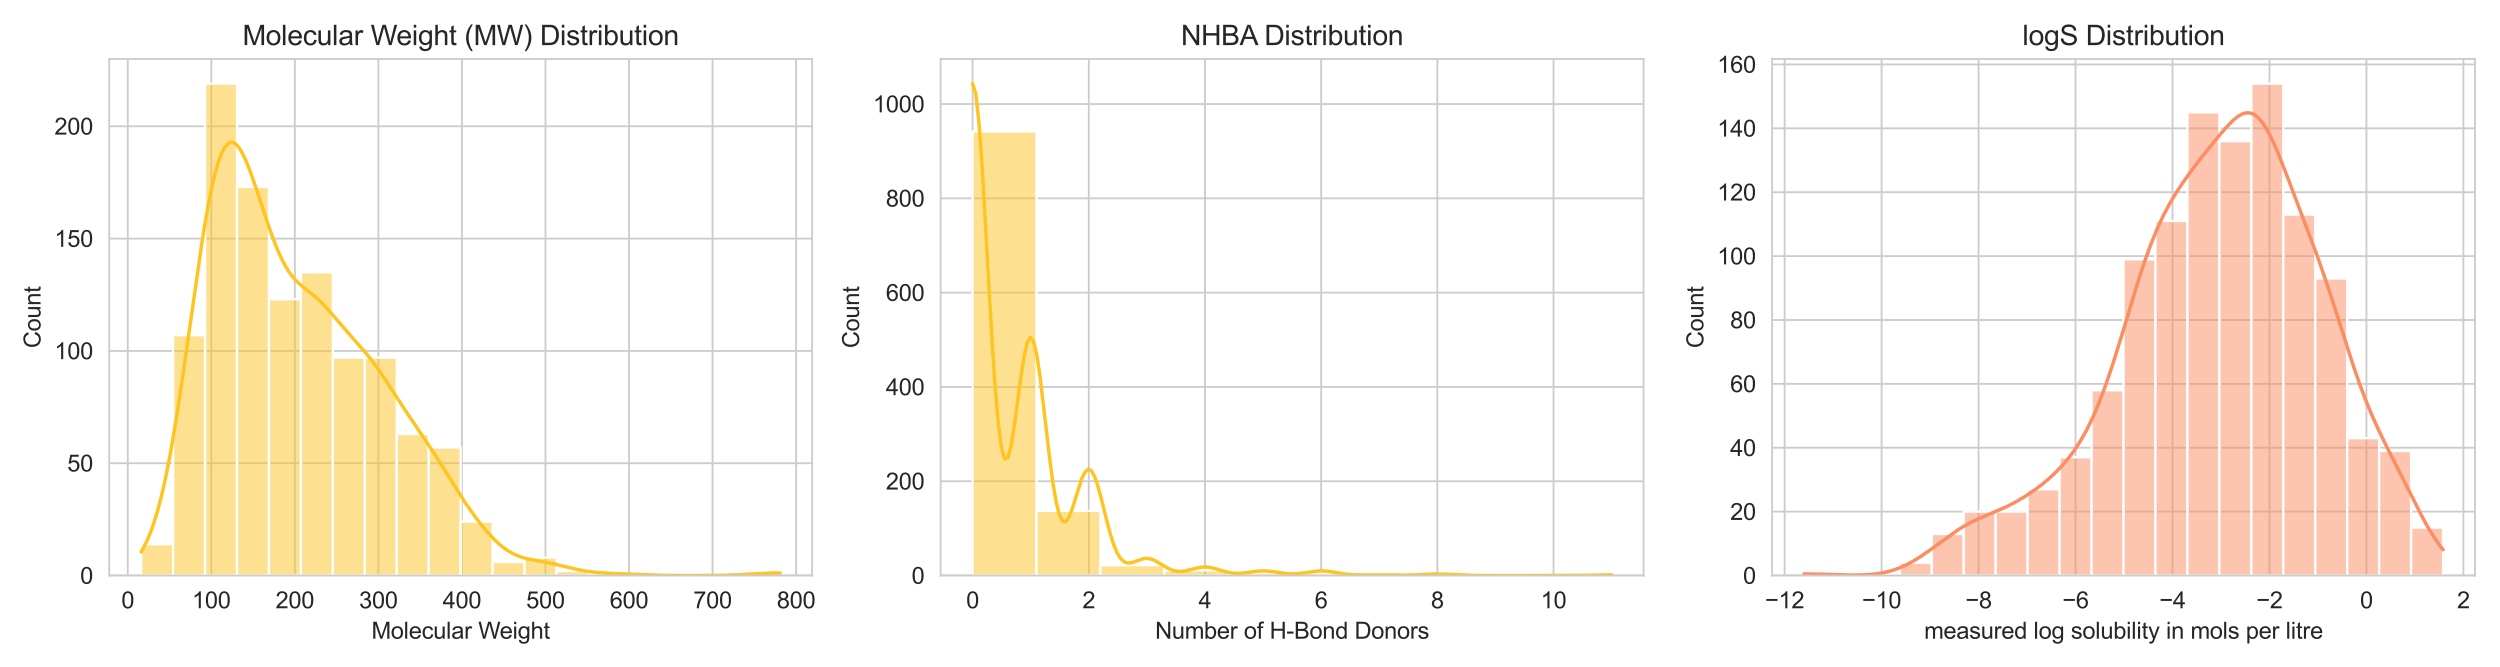 <?xml version="1.0" encoding="utf-8" standalone="no"?>
<!DOCTYPE svg PUBLIC "-//W3C//DTD SVG 1.1//EN"
  "http://www.w3.org/Graphics/SVG/1.1/DTD/svg11.dtd">
<svg xmlns:xlink="http://www.w3.org/1999/xlink" width="1080pt" height="288pt" viewBox="0 0 1080 288" xmlns="http://www.w3.org/2000/svg" version="1.1">
 <defs>
  <style type="text/css">*{stroke-linejoin: round; stroke-linecap: butt}</style>
 </defs>
 <g id="figure_1">
  <g id="patch_1">
   <path d="M 0 288 
L 1080 288 
L 1080 0 
L 0 0 
z
" style="fill: #ffffff"/>
  </g>
  <g id="axes_1">
   <g id="patch_2">
    <path d="M 47.18 248.627 
L 350.844 248.627 
L 350.844 25.496 
L 47.18 25.496 
z
" style="fill: #ffffff"/>
   </g>
   <g id="matplotlib.axis_1">
    <g id="xtick_1">
     <g id="line2d_1">
      <path d="M 55.193 248.627 
L 55.193 25.496 
" clip-path="url(#p316c8cc902)" style="fill: none; stroke: #cccccc; stroke-width: 0.8; stroke-linecap: round"/>
     </g>
     <g id="text_1">
      <!-- 0 -->
      <g style="fill: #262626" transform="translate(52.412 262.785)scale(0.1 -0.1)">
       <defs>
        <path id="ArialMT-30" d="M 266 2259 
Q 266 3072 433 3567 
Q 600 4063 929 4331 
Q 1259 4600 1759 4600 
Q 2128 4600 2406 4451 
Q 2684 4303 2865 4023 
Q 3047 3744 3150 3342 
Q 3253 2941 3253 2259 
Q 3253 1453 3087 958 
Q 2922 463 2592 192 
Q 2263 -78 1759 -78 
Q 1097 -78 719 397 
Q 266 969 266 2259 
z
M 844 2259 
Q 844 1131 1108 757 
Q 1372 384 1759 384 
Q 2147 384 2411 759 
Q 2675 1134 2675 2259 
Q 2675 3391 2411 3762 
Q 2147 4134 1753 4134 
Q 1366 4134 1134 3806 
Q 844 3388 844 2259 
z
" transform="scale(0.016)"/>
       </defs>
       <use xlink:href="#ArialMT-30"/>
      </g>
     </g>
    </g>
    <g id="xtick_2">
     <g id="line2d_2">
      <path d="M 91.283 248.627 
L 91.283 25.496 
" clip-path="url(#p316c8cc902)" style="fill: none; stroke: #cccccc; stroke-width: 0.8; stroke-linecap: round"/>
     </g>
     <g id="text_2">
      <!-- 100 -->
      <g style="fill: #262626" transform="translate(82.942 262.785)scale(0.1 -0.1)">
       <defs>
        <path id="ArialMT-31" d="M 2384 0 
L 1822 0 
L 1822 3584 
Q 1619 3391 1289 3197 
Q 959 3003 697 2906 
L 697 3450 
Q 1169 3672 1522 3987 
Q 1875 4303 2022 4600 
L 2384 4600 
L 2384 0 
z
" transform="scale(0.016)"/>
       </defs>
       <use xlink:href="#ArialMT-31"/>
       <use xlink:href="#ArialMT-30" x="55.615"/>
       <use xlink:href="#ArialMT-30" x="111.23"/>
      </g>
     </g>
    </g>
    <g id="xtick_3">
     <g id="line2d_3">
      <path d="M 127.374 248.627 
L 127.374 25.496 
" clip-path="url(#p316c8cc902)" style="fill: none; stroke: #cccccc; stroke-width: 0.8; stroke-linecap: round"/>
     </g>
     <g id="text_3">
      <!-- 200 -->
      <g style="fill: #262626" transform="translate(119.032 262.785)scale(0.1 -0.1)">
       <defs>
        <path id="ArialMT-32" d="M 3222 541 
L 3222 0 
L 194 0 
Q 188 203 259 391 
Q 375 700 629 1000 
Q 884 1300 1366 1694 
Q 2113 2306 2375 2664 
Q 2638 3022 2638 3341 
Q 2638 3675 2398 3904 
Q 2159 4134 1775 4134 
Q 1369 4134 1125 3890 
Q 881 3647 878 3216 
L 300 3275 
Q 359 3922 746 4261 
Q 1134 4600 1788 4600 
Q 2447 4600 2831 4234 
Q 3216 3869 3216 3328 
Q 3216 3053 3103 2787 
Q 2991 2522 2730 2228 
Q 2469 1934 1863 1422 
Q 1356 997 1212 845 
Q 1069 694 975 541 
L 3222 541 
z
" transform="scale(0.016)"/>
       </defs>
       <use xlink:href="#ArialMT-32"/>
       <use xlink:href="#ArialMT-30" x="55.615"/>
       <use xlink:href="#ArialMT-30" x="111.23"/>
      </g>
     </g>
    </g>
    <g id="xtick_4">
     <g id="line2d_4">
      <path d="M 163.464 248.627 
L 163.464 25.496 
" clip-path="url(#p316c8cc902)" style="fill: none; stroke: #cccccc; stroke-width: 0.8; stroke-linecap: round"/>
     </g>
     <g id="text_4">
      <!-- 300 -->
      <g style="fill: #262626" transform="translate(155.123 262.785)scale(0.1 -0.1)">
       <defs>
        <path id="ArialMT-33" d="M 269 1209 
L 831 1284 
Q 928 806 1161 595 
Q 1394 384 1728 384 
Q 2125 384 2398 659 
Q 2672 934 2672 1341 
Q 2672 1728 2419 1979 
Q 2166 2231 1775 2231 
Q 1616 2231 1378 2169 
L 1441 2663 
Q 1497 2656 1531 2656 
Q 1891 2656 2178 2843 
Q 2466 3031 2466 3422 
Q 2466 3731 2256 3934 
Q 2047 4138 1716 4138 
Q 1388 4138 1169 3931 
Q 950 3725 888 3313 
L 325 3413 
Q 428 3978 793 4289 
Q 1159 4600 1703 4600 
Q 2078 4600 2393 4439 
Q 2709 4278 2876 4000 
Q 3044 3722 3044 3409 
Q 3044 3113 2884 2869 
Q 2725 2625 2413 2481 
Q 2819 2388 3044 2092 
Q 3269 1797 3269 1353 
Q 3269 753 2831 336 
Q 2394 -81 1725 -81 
Q 1122 -81 723 278 
Q 325 638 269 1209 
z
" transform="scale(0.016)"/>
       </defs>
       <use xlink:href="#ArialMT-33"/>
       <use xlink:href="#ArialMT-30" x="55.615"/>
       <use xlink:href="#ArialMT-30" x="111.23"/>
      </g>
     </g>
    </g>
    <g id="xtick_5">
     <g id="line2d_5">
      <path d="M 199.555 248.627 
L 199.555 25.496 
" clip-path="url(#p316c8cc902)" style="fill: none; stroke: #cccccc; stroke-width: 0.8; stroke-linecap: round"/>
     </g>
     <g id="text_5">
      <!-- 400 -->
      <g style="fill: #262626" transform="translate(191.213 262.785)scale(0.1 -0.1)">
       <defs>
        <path id="ArialMT-34" d="M 2069 0 
L 2069 1097 
L 81 1097 
L 81 1613 
L 2172 4581 
L 2631 4581 
L 2631 1613 
L 3250 1613 
L 3250 1097 
L 2631 1097 
L 2631 0 
L 2069 0 
z
M 2069 1613 
L 2069 3678 
L 634 1613 
L 2069 1613 
z
" transform="scale(0.016)"/>
       </defs>
       <use xlink:href="#ArialMT-34"/>
       <use xlink:href="#ArialMT-30" x="55.615"/>
       <use xlink:href="#ArialMT-30" x="111.23"/>
      </g>
     </g>
    </g>
    <g id="xtick_6">
     <g id="line2d_6">
      <path d="M 235.645 248.627 
L 235.645 25.496 
" clip-path="url(#p316c8cc902)" style="fill: none; stroke: #cccccc; stroke-width: 0.8; stroke-linecap: round"/>
     </g>
     <g id="text_6">
      <!-- 500 -->
      <g style="fill: #262626" transform="translate(227.304 262.785)scale(0.1 -0.1)">
       <defs>
        <path id="ArialMT-35" d="M 266 1200 
L 856 1250 
Q 922 819 1161 601 
Q 1400 384 1738 384 
Q 2144 384 2425 690 
Q 2706 997 2706 1503 
Q 2706 1984 2436 2262 
Q 2166 2541 1728 2541 
Q 1456 2541 1237 2417 
Q 1019 2294 894 2097 
L 366 2166 
L 809 4519 
L 3088 4519 
L 3088 3981 
L 1259 3981 
L 1013 2750 
Q 1425 3038 1878 3038 
Q 2478 3038 2890 2622 
Q 3303 2206 3303 1553 
Q 3303 931 2941 478 
Q 2500 -78 1738 -78 
Q 1113 -78 717 272 
Q 322 622 266 1200 
z
" transform="scale(0.016)"/>
       </defs>
       <use xlink:href="#ArialMT-35"/>
       <use xlink:href="#ArialMT-30" x="55.615"/>
       <use xlink:href="#ArialMT-30" x="111.23"/>
      </g>
     </g>
    </g>
    <g id="xtick_7">
     <g id="line2d_7">
      <path d="M 271.736 248.627 
L 271.736 25.496 
" clip-path="url(#p316c8cc902)" style="fill: none; stroke: #cccccc; stroke-width: 0.8; stroke-linecap: round"/>
     </g>
     <g id="text_7">
      <!-- 600 -->
      <g style="fill: #262626" transform="translate(263.394 262.785)scale(0.1 -0.1)">
       <defs>
        <path id="ArialMT-36" d="M 3184 3459 
L 2625 3416 
Q 2550 3747 2413 3897 
Q 2184 4138 1850 4138 
Q 1581 4138 1378 3988 
Q 1113 3794 959 3422 
Q 806 3050 800 2363 
Q 1003 2672 1297 2822 
Q 1591 2972 1913 2972 
Q 2475 2972 2870 2558 
Q 3266 2144 3266 1488 
Q 3266 1056 3080 686 
Q 2894 316 2569 119 
Q 2244 -78 1831 -78 
Q 1128 -78 684 439 
Q 241 956 241 2144 
Q 241 3472 731 4075 
Q 1159 4600 1884 4600 
Q 2425 4600 2770 4297 
Q 3116 3994 3184 3459 
z
M 888 1484 
Q 888 1194 1011 928 
Q 1134 663 1356 523 
Q 1578 384 1822 384 
Q 2178 384 2434 671 
Q 2691 959 2691 1453 
Q 2691 1928 2437 2201 
Q 2184 2475 1800 2475 
Q 1419 2475 1153 2201 
Q 888 1928 888 1484 
z
" transform="scale(0.016)"/>
       </defs>
       <use xlink:href="#ArialMT-36"/>
       <use xlink:href="#ArialMT-30" x="55.615"/>
       <use xlink:href="#ArialMT-30" x="111.23"/>
      </g>
     </g>
    </g>
    <g id="xtick_8">
     <g id="line2d_8">
      <path d="M 307.826 248.627 
L 307.826 25.496 
" clip-path="url(#p316c8cc902)" style="fill: none; stroke: #cccccc; stroke-width: 0.8; stroke-linecap: round"/>
     </g>
     <g id="text_8">
      <!-- 700 -->
      <g style="fill: #262626" transform="translate(299.485 262.785)scale(0.1 -0.1)">
       <defs>
        <path id="ArialMT-37" d="M 303 3981 
L 303 4522 
L 3269 4522 
L 3269 4084 
Q 2831 3619 2401 2847 
Q 1972 2075 1738 1259 
Q 1569 684 1522 0 
L 944 0 
Q 953 541 1156 1306 
Q 1359 2072 1739 2783 
Q 2119 3494 2547 3981 
L 303 3981 
z
" transform="scale(0.016)"/>
       </defs>
       <use xlink:href="#ArialMT-37"/>
       <use xlink:href="#ArialMT-30" x="55.615"/>
       <use xlink:href="#ArialMT-30" x="111.23"/>
      </g>
     </g>
    </g>
    <g id="xtick_9">
     <g id="line2d_9">
      <path d="M 343.917 248.627 
L 343.917 25.496 
" clip-path="url(#p316c8cc902)" style="fill: none; stroke: #cccccc; stroke-width: 0.8; stroke-linecap: round"/>
     </g>
     <g id="text_9">
      <!-- 800 -->
      <g style="fill: #262626" transform="translate(335.575 262.785)scale(0.1 -0.1)">
       <defs>
        <path id="ArialMT-38" d="M 1131 2484 
Q 781 2613 612 2850 
Q 444 3088 444 3419 
Q 444 3919 803 4259 
Q 1163 4600 1759 4600 
Q 2359 4600 2725 4251 
Q 3091 3903 3091 3403 
Q 3091 3084 2923 2848 
Q 2756 2613 2416 2484 
Q 2838 2347 3058 2040 
Q 3278 1734 3278 1309 
Q 3278 722 2862 322 
Q 2447 -78 1769 -78 
Q 1091 -78 675 323 
Q 259 725 259 1325 
Q 259 1772 486 2073 
Q 713 2375 1131 2484 
z
M 1019 3438 
Q 1019 3113 1228 2906 
Q 1438 2700 1772 2700 
Q 2097 2700 2305 2904 
Q 2513 3109 2513 3406 
Q 2513 3716 2298 3927 
Q 2084 4138 1766 4138 
Q 1444 4138 1231 3931 
Q 1019 3725 1019 3438 
z
M 838 1322 
Q 838 1081 952 856 
Q 1066 631 1291 507 
Q 1516 384 1775 384 
Q 2178 384 2440 643 
Q 2703 903 2703 1303 
Q 2703 1709 2433 1975 
Q 2163 2241 1756 2241 
Q 1359 2241 1098 1978 
Q 838 1716 838 1322 
z
" transform="scale(0.016)"/>
       </defs>
       <use xlink:href="#ArialMT-38"/>
       <use xlink:href="#ArialMT-30" x="55.615"/>
       <use xlink:href="#ArialMT-30" x="111.23"/>
      </g>
     </g>
    </g>
    <g id="text_10">
     <!-- Molecular Weight -->
     <g style="fill: #262626" transform="translate(160.476 275.931)scale(0.1 -0.1)">
      <defs>
       <path id="ArialMT-4d" d="M 475 0 
L 475 4581 
L 1388 4581 
L 2472 1338 
Q 2622 884 2691 659 
Q 2769 909 2934 1394 
L 4031 4581 
L 4847 4581 
L 4847 0 
L 4263 0 
L 4263 3834 
L 2931 0 
L 2384 0 
L 1059 3900 
L 1059 0 
L 475 0 
z
" transform="scale(0.016)"/>
       <path id="ArialMT-6f" d="M 213 1659 
Q 213 2581 725 3025 
Q 1153 3394 1769 3394 
Q 2453 3394 2887 2945 
Q 3322 2497 3322 1706 
Q 3322 1066 3130 698 
Q 2938 331 2570 128 
Q 2203 -75 1769 -75 
Q 1072 -75 642 372 
Q 213 819 213 1659 
z
M 791 1659 
Q 791 1022 1069 705 
Q 1347 388 1769 388 
Q 2188 388 2466 706 
Q 2744 1025 2744 1678 
Q 2744 2294 2464 2611 
Q 2184 2928 1769 2928 
Q 1347 2928 1069 2612 
Q 791 2297 791 1659 
z
" transform="scale(0.016)"/>
       <path id="ArialMT-6c" d="M 409 0 
L 409 4581 
L 972 4581 
L 972 0 
L 409 0 
z
" transform="scale(0.016)"/>
       <path id="ArialMT-65" d="M 2694 1069 
L 3275 997 
Q 3138 488 2766 206 
Q 2394 -75 1816 -75 
Q 1088 -75 661 373 
Q 234 822 234 1631 
Q 234 2469 665 2931 
Q 1097 3394 1784 3394 
Q 2450 3394 2872 2941 
Q 3294 2488 3294 1666 
Q 3294 1616 3291 1516 
L 816 1516 
Q 847 969 1125 678 
Q 1403 388 1819 388 
Q 2128 388 2347 550 
Q 2566 713 2694 1069 
z
M 847 1978 
L 2700 1978 
Q 2663 2397 2488 2606 
Q 2219 2931 1791 2931 
Q 1403 2931 1139 2672 
Q 875 2413 847 1978 
z
" transform="scale(0.016)"/>
       <path id="ArialMT-63" d="M 2588 1216 
L 3141 1144 
Q 3050 572 2676 248 
Q 2303 -75 1759 -75 
Q 1078 -75 664 370 
Q 250 816 250 1647 
Q 250 2184 428 2587 
Q 606 2991 970 3192 
Q 1334 3394 1763 3394 
Q 2303 3394 2647 3120 
Q 2991 2847 3088 2344 
L 2541 2259 
Q 2463 2594 2264 2762 
Q 2066 2931 1784 2931 
Q 1359 2931 1093 2626 
Q 828 2322 828 1663 
Q 828 994 1084 691 
Q 1341 388 1753 388 
Q 2084 388 2306 591 
Q 2528 794 2588 1216 
z
" transform="scale(0.016)"/>
       <path id="ArialMT-75" d="M 2597 0 
L 2597 488 
Q 2209 -75 1544 -75 
Q 1250 -75 995 37 
Q 741 150 617 320 
Q 494 491 444 738 
Q 409 903 409 1263 
L 409 3319 
L 972 3319 
L 972 1478 
Q 972 1038 1006 884 
Q 1059 663 1231 536 
Q 1403 409 1656 409 
Q 1909 409 2131 539 
Q 2353 669 2445 892 
Q 2538 1116 2538 1541 
L 2538 3319 
L 3100 3319 
L 3100 0 
L 2597 0 
z
" transform="scale(0.016)"/>
       <path id="ArialMT-61" d="M 2588 409 
Q 2275 144 1986 34 
Q 1697 -75 1366 -75 
Q 819 -75 525 192 
Q 231 459 231 875 
Q 231 1119 342 1320 
Q 453 1522 633 1644 
Q 813 1766 1038 1828 
Q 1203 1872 1538 1913 
Q 2219 1994 2541 2106 
Q 2544 2222 2544 2253 
Q 2544 2597 2384 2738 
Q 2169 2928 1744 2928 
Q 1347 2928 1158 2789 
Q 969 2650 878 2297 
L 328 2372 
Q 403 2725 575 2942 
Q 747 3159 1072 3276 
Q 1397 3394 1825 3394 
Q 2250 3394 2515 3294 
Q 2781 3194 2906 3042 
Q 3031 2891 3081 2659 
Q 3109 2516 3109 2141 
L 3109 1391 
Q 3109 606 3145 398 
Q 3181 191 3288 0 
L 2700 0 
Q 2613 175 2588 409 
z
M 2541 1666 
Q 2234 1541 1622 1453 
Q 1275 1403 1131 1340 
Q 988 1278 909 1158 
Q 831 1038 831 891 
Q 831 666 1001 516 
Q 1172 366 1500 366 
Q 1825 366 2078 508 
Q 2331 650 2450 897 
Q 2541 1088 2541 1459 
L 2541 1666 
z
" transform="scale(0.016)"/>
       <path id="ArialMT-72" d="M 416 0 
L 416 3319 
L 922 3319 
L 922 2816 
Q 1116 3169 1280 3281 
Q 1444 3394 1641 3394 
Q 1925 3394 2219 3213 
L 2025 2691 
Q 1819 2813 1613 2813 
Q 1428 2813 1281 2702 
Q 1134 2591 1072 2394 
Q 978 2094 978 1738 
L 978 0 
L 416 0 
z
" transform="scale(0.016)"/>
       <path id="ArialMT-20" transform="scale(0.016)"/>
       <path id="ArialMT-57" d="M 1294 0 
L 78 4581 
L 700 4581 
L 1397 1578 
Q 1509 1106 1591 641 
Q 1766 1375 1797 1488 
L 2669 4581 
L 3400 4581 
L 4056 2263 
Q 4303 1400 4413 641 
Q 4500 1075 4641 1638 
L 5359 4581 
L 5969 4581 
L 4713 0 
L 4128 0 
L 3163 3491 
Q 3041 3928 3019 4028 
Q 2947 3713 2884 3491 
L 1913 0 
L 1294 0 
z
" transform="scale(0.016)"/>
       <path id="ArialMT-69" d="M 425 3934 
L 425 4581 
L 988 4581 
L 988 3934 
L 425 3934 
z
M 425 0 
L 425 3319 
L 988 3319 
L 988 0 
L 425 0 
z
" transform="scale(0.016)"/>
       <path id="ArialMT-67" d="M 319 -275 
L 866 -356 
Q 900 -609 1056 -725 
Q 1266 -881 1628 -881 
Q 2019 -881 2231 -725 
Q 2444 -569 2519 -288 
Q 2563 -116 2559 434 
Q 2191 0 1641 0 
Q 956 0 581 494 
Q 206 988 206 1678 
Q 206 2153 378 2554 
Q 550 2956 876 3175 
Q 1203 3394 1644 3394 
Q 2231 3394 2613 2919 
L 2613 3319 
L 3131 3319 
L 3131 450 
Q 3131 -325 2973 -648 
Q 2816 -972 2473 -1159 
Q 2131 -1347 1631 -1347 
Q 1038 -1347 672 -1080 
Q 306 -813 319 -275 
z
M 784 1719 
Q 784 1066 1043 766 
Q 1303 466 1694 466 
Q 2081 466 2343 764 
Q 2606 1063 2606 1700 
Q 2606 2309 2336 2618 
Q 2066 2928 1684 2928 
Q 1309 2928 1046 2623 
Q 784 2319 784 1719 
z
" transform="scale(0.016)"/>
       <path id="ArialMT-68" d="M 422 0 
L 422 4581 
L 984 4581 
L 984 2938 
Q 1378 3394 1978 3394 
Q 2347 3394 2619 3248 
Q 2891 3103 3008 2847 
Q 3125 2591 3125 2103 
L 3125 0 
L 2563 0 
L 2563 2103 
Q 2563 2525 2380 2717 
Q 2197 2909 1863 2909 
Q 1613 2909 1392 2779 
Q 1172 2650 1078 2428 
Q 984 2206 984 1816 
L 984 0 
L 422 0 
z
" transform="scale(0.016)"/>
       <path id="ArialMT-74" d="M 1650 503 
L 1731 6 
Q 1494 -44 1306 -44 
Q 1000 -44 831 53 
Q 663 150 594 308 
Q 525 466 525 972 
L 525 2881 
L 113 2881 
L 113 3319 
L 525 3319 
L 525 4141 
L 1084 4478 
L 1084 3319 
L 1650 3319 
L 1650 2881 
L 1084 2881 
L 1084 941 
Q 1084 700 1114 631 
Q 1144 563 1211 522 
Q 1278 481 1403 481 
Q 1497 481 1650 503 
z
" transform="scale(0.016)"/>
      </defs>
      <use xlink:href="#ArialMT-4d"/>
      <use xlink:href="#ArialMT-6f" x="83.301"/>
      <use xlink:href="#ArialMT-6c" x="138.916"/>
      <use xlink:href="#ArialMT-65" x="161.133"/>
      <use xlink:href="#ArialMT-63" x="216.748"/>
      <use xlink:href="#ArialMT-75" x="266.748"/>
      <use xlink:href="#ArialMT-6c" x="322.363"/>
      <use xlink:href="#ArialMT-61" x="344.58"/>
      <use xlink:href="#ArialMT-72" x="400.195"/>
      <use xlink:href="#ArialMT-20" x="433.496"/>
      <use xlink:href="#ArialMT-57" x="461.279"/>
      <use xlink:href="#ArialMT-65" x="553.914"/>
      <use xlink:href="#ArialMT-69" x="609.529"/>
      <use xlink:href="#ArialMT-67" x="631.746"/>
      <use xlink:href="#ArialMT-68" x="687.361"/>
      <use xlink:href="#ArialMT-74" x="742.977"/>
     </g>
    </g>
   </g>
   <g id="matplotlib.axis_2">
    <g id="ytick_1">
     <g id="line2d_10">
      <path d="M 47.18 248.627 
L 350.844 248.627 
" clip-path="url(#p316c8cc902)" style="fill: none; stroke: #cccccc; stroke-width: 0.8; stroke-linecap: round"/>
     </g>
     <g id="text_11">
      <!-- 0 -->
      <g style="fill: #262626" transform="translate(34.619 252.206)scale(0.1 -0.1)">
       <use xlink:href="#ArialMT-30"/>
      </g>
     </g>
    </g>
    <g id="ytick_2">
     <g id="line2d_11">
      <path d="M 47.18 200.11 
L 350.844 200.11 
" clip-path="url(#p316c8cc902)" style="fill: none; stroke: #cccccc; stroke-width: 0.8; stroke-linecap: round"/>
     </g>
     <g id="text_12">
      <!-- 50 -->
      <g style="fill: #262626" transform="translate(29.058 203.689)scale(0.1 -0.1)">
       <use xlink:href="#ArialMT-35"/>
       <use xlink:href="#ArialMT-30" x="55.615"/>
      </g>
     </g>
    </g>
    <g id="ytick_3">
     <g id="line2d_12">
      <path d="M 47.18 151.593 
L 350.844 151.593 
" clip-path="url(#p316c8cc902)" style="fill: none; stroke: #cccccc; stroke-width: 0.8; stroke-linecap: round"/>
     </g>
     <g id="text_13">
      <!-- 100 -->
      <g style="fill: #262626" transform="translate(23.497 155.172)scale(0.1 -0.1)">
       <use xlink:href="#ArialMT-31"/>
       <use xlink:href="#ArialMT-30" x="55.615"/>
       <use xlink:href="#ArialMT-30" x="111.23"/>
      </g>
     </g>
    </g>
    <g id="ytick_4">
     <g id="line2d_13">
      <path d="M 47.18 103.075 
L 350.844 103.075 
" clip-path="url(#p316c8cc902)" style="fill: none; stroke: #cccccc; stroke-width: 0.8; stroke-linecap: round"/>
     </g>
     <g id="text_14">
      <!-- 150 -->
      <g style="fill: #262626" transform="translate(23.497 106.654)scale(0.1 -0.1)">
       <use xlink:href="#ArialMT-31"/>
       <use xlink:href="#ArialMT-35" x="55.615"/>
       <use xlink:href="#ArialMT-30" x="111.23"/>
      </g>
     </g>
    </g>
    <g id="ytick_5">
     <g id="line2d_14">
      <path d="M 47.18 54.558 
L 350.844 54.558 
" clip-path="url(#p316c8cc902)" style="fill: none; stroke: #cccccc; stroke-width: 0.8; stroke-linecap: round"/>
     </g>
     <g id="text_15">
      <!-- 200 -->
      <g style="fill: #262626" transform="translate(23.497 58.137)scale(0.1 -0.1)">
       <use xlink:href="#ArialMT-32"/>
       <use xlink:href="#ArialMT-30" x="55.615"/>
       <use xlink:href="#ArialMT-30" x="111.23"/>
      </g>
     </g>
    </g>
    <g id="text_16">
     <!-- Count -->
     <g style="fill: #262626" transform="translate(17.51 150.403)rotate(-90)scale(0.1 -0.1)">
      <defs>
       <path id="ArialMT-43" d="M 3763 1606 
L 4369 1453 
Q 4178 706 3683 314 
Q 3188 -78 2472 -78 
Q 1731 -78 1267 223 
Q 803 525 561 1097 
Q 319 1669 319 2325 
Q 319 3041 592 3573 
Q 866 4106 1370 4382 
Q 1875 4659 2481 4659 
Q 3169 4659 3637 4309 
Q 4106 3959 4291 3325 
L 3694 3184 
Q 3534 3684 3231 3912 
Q 2928 4141 2469 4141 
Q 1941 4141 1586 3887 
Q 1231 3634 1087 3207 
Q 944 2781 944 2328 
Q 944 1744 1114 1308 
Q 1284 872 1643 656 
Q 2003 441 2422 441 
Q 2931 441 3284 734 
Q 3638 1028 3763 1606 
z
" transform="scale(0.016)"/>
       <path id="ArialMT-6e" d="M 422 0 
L 422 3319 
L 928 3319 
L 928 2847 
Q 1294 3394 1984 3394 
Q 2284 3394 2536 3286 
Q 2788 3178 2913 3003 
Q 3038 2828 3088 2588 
Q 3119 2431 3119 2041 
L 3119 0 
L 2556 0 
L 2556 2019 
Q 2556 2363 2490 2533 
Q 2425 2703 2258 2804 
Q 2091 2906 1866 2906 
Q 1506 2906 1245 2678 
Q 984 2450 984 1813 
L 984 0 
L 422 0 
z
" transform="scale(0.016)"/>
      </defs>
      <use xlink:href="#ArialMT-43"/>
      <use xlink:href="#ArialMT-6f" x="72.217"/>
      <use xlink:href="#ArialMT-75" x="127.832"/>
      <use xlink:href="#ArialMT-6e" x="183.447"/>
      <use xlink:href="#ArialMT-74" x="239.062"/>
     </g>
    </g>
   </g>
   <g id="patch_3">
    <path d="M 60.983 248.627 
L 74.786 248.627 
L 74.786 235.043 
L 60.983 235.043 
z
" clip-path="url(#p316c8cc902)" style="fill: #fdc422; fill-opacity: 0.5; stroke: #ffffff; stroke-linejoin: miter"/>
   </g>
   <g id="patch_4">
    <path d="M 74.786 248.627 
L 88.589 248.627 
L 88.589 144.8 
L 74.786 144.8 
z
" clip-path="url(#p316c8cc902)" style="fill: #fdc422; fill-opacity: 0.5; stroke: #ffffff; stroke-linejoin: miter"/>
   </g>
   <g id="patch_5">
    <path d="M 88.589 248.627 
L 102.392 248.627 
L 102.392 36.122 
L 88.589 36.122 
z
" clip-path="url(#p316c8cc902)" style="fill: #fdc422; fill-opacity: 0.5; stroke: #ffffff; stroke-linejoin: miter"/>
   </g>
   <g id="patch_6">
    <path d="M 102.392 248.627 
L 116.195 248.627 
L 116.195 80.758 
L 102.392 80.758 
z
" clip-path="url(#p316c8cc902)" style="fill: #fdc422; fill-opacity: 0.5; stroke: #ffffff; stroke-linejoin: miter"/>
   </g>
   <g id="patch_7">
    <path d="M 116.195 248.627 
L 129.997 248.627 
L 129.997 129.275 
L 116.195 129.275 
z
" clip-path="url(#p316c8cc902)" style="fill: #fdc422; fill-opacity: 0.5; stroke: #ffffff; stroke-linejoin: miter"/>
   </g>
   <g id="patch_8">
    <path d="M 129.997 248.627 
L 143.8 248.627 
L 143.8 117.631 
L 129.997 117.631 
z
" clip-path="url(#p316c8cc902)" style="fill: #fdc422; fill-opacity: 0.5; stroke: #ffffff; stroke-linejoin: miter"/>
   </g>
   <g id="patch_9">
    <path d="M 143.8 248.627 
L 157.603 248.627 
L 157.603 154.504 
L 143.8 154.504 
z
" clip-path="url(#p316c8cc902)" style="fill: #fdc422; fill-opacity: 0.5; stroke: #ffffff; stroke-linejoin: miter"/>
   </g>
   <g id="patch_10">
    <path d="M 157.603 248.627 
L 171.406 248.627 
L 171.406 154.504 
L 157.603 154.504 
z
" clip-path="url(#p316c8cc902)" style="fill: #fdc422; fill-opacity: 0.5; stroke: #ffffff; stroke-linejoin: miter"/>
   </g>
   <g id="patch_11">
    <path d="M 171.406 248.627 
L 185.209 248.627 
L 185.209 187.496 
L 171.406 187.496 
z
" clip-path="url(#p316c8cc902)" style="fill: #fdc422; fill-opacity: 0.5; stroke: #ffffff; stroke-linejoin: miter"/>
   </g>
   <g id="patch_12">
    <path d="M 185.209 248.627 
L 199.012 248.627 
L 199.012 193.318 
L 185.209 193.318 
z
" clip-path="url(#p316c8cc902)" style="fill: #fdc422; fill-opacity: 0.5; stroke: #ffffff; stroke-linejoin: miter"/>
   </g>
   <g id="patch_13">
    <path d="M 199.012 248.627 
L 212.815 248.627 
L 212.815 225.339 
L 199.012 225.339 
z
" clip-path="url(#p316c8cc902)" style="fill: #fdc422; fill-opacity: 0.5; stroke: #ffffff; stroke-linejoin: miter"/>
   </g>
   <g id="patch_14">
    <path d="M 212.815 248.627 
L 226.618 248.627 
L 226.618 242.805 
L 212.815 242.805 
z
" clip-path="url(#p316c8cc902)" style="fill: #fdc422; fill-opacity: 0.5; stroke: #ffffff; stroke-linejoin: miter"/>
   </g>
   <g id="patch_15">
    <path d="M 226.618 248.627 
L 240.421 248.627 
L 240.421 240.865 
L 226.618 240.865 
z
" clip-path="url(#p316c8cc902)" style="fill: #fdc422; fill-opacity: 0.5; stroke: #ffffff; stroke-linejoin: miter"/>
   </g>
   <g id="patch_16">
    <path d="M 240.421 248.627 
L 254.224 248.627 
L 254.224 246.687 
L 240.421 246.687 
z
" clip-path="url(#p316c8cc902)" style="fill: #fdc422; fill-opacity: 0.5; stroke: #ffffff; stroke-linejoin: miter"/>
   </g>
   <g id="patch_17">
    <path d="M 254.224 248.627 
L 268.026 248.627 
L 268.026 247.657 
L 254.224 247.657 
z
" clip-path="url(#p316c8cc902)" style="fill: #fdc422; fill-opacity: 0.5; stroke: #ffffff; stroke-linejoin: miter"/>
   </g>
   <g id="patch_18">
    <path d="M 268.026 248.627 
L 281.829 248.627 
L 281.829 248.627 
L 268.026 248.627 
z
" clip-path="url(#p316c8cc902)" style="fill: #fdc422; fill-opacity: 0.5; stroke: #ffffff; stroke-linejoin: miter"/>
   </g>
   <g id="patch_19">
    <path d="M 281.829 248.627 
L 295.632 248.627 
L 295.632 248.627 
L 281.829 248.627 
z
" clip-path="url(#p316c8cc902)" style="fill: #fdc422; fill-opacity: 0.5; stroke: #ffffff; stroke-linejoin: miter"/>
   </g>
   <g id="patch_20">
    <path d="M 295.632 248.627 
L 309.435 248.627 
L 309.435 248.627 
L 295.632 248.627 
z
" clip-path="url(#p316c8cc902)" style="fill: #fdc422; fill-opacity: 0.5; stroke: #ffffff; stroke-linejoin: miter"/>
   </g>
   <g id="patch_21">
    <path d="M 309.435 248.627 
L 323.238 248.627 
L 323.238 248.627 
L 309.435 248.627 
z
" clip-path="url(#p316c8cc902)" style="fill: #fdc422; fill-opacity: 0.5; stroke: #ffffff; stroke-linejoin: miter"/>
   </g>
   <g id="patch_22">
    <path d="M 323.238 248.627 
L 337.041 248.627 
L 337.041 246.687 
L 323.238 246.687 
z
" clip-path="url(#p316c8cc902)" style="fill: #fdc422; fill-opacity: 0.5; stroke: #ffffff; stroke-linejoin: miter"/>
   </g>
   <g id="line2d_15">
    <path d="M 60.983 238.39 
L 62.37 235.962 
L 63.757 233.086 
L 65.145 229.709 
L 66.532 225.782 
L 67.919 221.258 
L 69.306 216.1 
L 70.693 210.28 
L 72.081 203.786 
L 73.468 196.622 
L 76.242 180.404 
L 79.017 162.088 
L 87.34 104.073 
L 88.727 95.576 
L 90.115 87.827 
L 91.502 80.948 
L 92.889 75.041 
L 94.276 70.174 
L 95.664 66.386 
L 97.051 63.686 
L 98.438 62.052 
L 99.825 61.436 
L 101.212 61.767 
L 102.6 62.957 
L 103.987 64.906 
L 105.374 67.506 
L 106.761 70.646 
L 108.149 74.215 
L 110.923 82.211 
L 116.472 98.927 
L 119.246 106.35 
L 120.634 109.619 
L 122.021 112.55 
L 123.408 115.129 
L 124.795 117.362 
L 126.183 119.272 
L 127.57 120.899 
L 128.957 122.295 
L 131.731 124.638 
L 135.893 127.934 
L 138.668 130.474 
L 141.442 133.398 
L 145.604 138.231 
L 151.153 144.658 
L 158.089 152.534 
L 160.863 156.031 
L 163.638 159.862 
L 167.799 166.11 
L 174.735 176.734 
L 187.221 195.351 
L 201.093 217.339 
L 205.254 223.222 
L 208.029 226.832 
L 210.803 230.147 
L 213.578 233.107 
L 216.352 235.652 
L 219.127 237.733 
L 221.901 239.338 
L 224.676 240.508 
L 227.45 241.327 
L 231.612 242.164 
L 238.548 243.44 
L 244.097 244.758 
L 249.646 246.071 
L 253.807 246.83 
L 257.969 247.333 
L 263.518 247.694 
L 285.714 248.546 
L 296.811 248.624 
L 312.071 248.551 
L 319.007 248.309 
L 334.267 247.51 
L 337.041 247.559 
L 337.041 247.559 
" clip-path="url(#p316c8cc902)" style="fill: none; stroke: #fdc422; stroke-width: 1.5; stroke-linecap: round"/>
   </g>
   <g id="patch_23">
    <path d="M 47.18 248.627 
L 47.18 25.496 
" style="fill: none; stroke: #cccccc; stroke-width: 0.8; stroke-linejoin: miter; stroke-linecap: square"/>
   </g>
   <g id="patch_24">
    <path d="M 350.844 248.627 
L 350.844 25.496 
" style="fill: none; stroke: #cccccc; stroke-width: 0.8; stroke-linejoin: miter; stroke-linecap: square"/>
   </g>
   <g id="patch_25">
    <path d="M 47.18 248.627 
L 350.844 248.627 
" style="fill: none; stroke: #cccccc; stroke-width: 0.8; stroke-linejoin: miter; stroke-linecap: square"/>
   </g>
   <g id="patch_26">
    <path d="M 47.18 25.496 
L 350.844 25.496 
" style="fill: none; stroke: #cccccc; stroke-width: 0.8; stroke-linejoin: miter; stroke-linecap: square"/>
   </g>
   <g id="text_17">
    <!-- Molecular Weight (MW) Distribution -->
    <g style="fill: #262626" transform="translate(104.768 19.496)scale(0.12 -0.12)">
     <defs>
      <path id="ArialMT-28" d="M 1497 -1347 
Q 1031 -759 709 28 
Q 388 816 388 1659 
Q 388 2403 628 3084 
Q 909 3875 1497 4659 
L 1900 4659 
Q 1522 4009 1400 3731 
Q 1209 3300 1100 2831 
Q 966 2247 966 1656 
Q 966 153 1900 -1347 
L 1497 -1347 
z
" transform="scale(0.016)"/>
      <path id="ArialMT-29" d="M 791 -1347 
L 388 -1347 
Q 1322 153 1322 1656 
Q 1322 2244 1188 2822 
Q 1081 3291 891 3722 
Q 769 4003 388 4659 
L 791 4659 
Q 1378 3875 1659 3084 
Q 1900 2403 1900 1659 
Q 1900 816 1576 28 
Q 1253 -759 791 -1347 
z
" transform="scale(0.016)"/>
      <path id="ArialMT-44" d="M 494 0 
L 494 4581 
L 2072 4581 
Q 2606 4581 2888 4516 
Q 3281 4425 3559 4188 
Q 3922 3881 4101 3404 
Q 4281 2928 4281 2316 
Q 4281 1794 4159 1391 
Q 4038 988 3847 723 
Q 3656 459 3429 307 
Q 3203 156 2883 78 
Q 2563 0 2147 0 
L 494 0 
z
M 1100 541 
L 2078 541 
Q 2531 541 2789 625 
Q 3047 709 3200 863 
Q 3416 1078 3536 1442 
Q 3656 1806 3656 2325 
Q 3656 3044 3420 3430 
Q 3184 3816 2847 3947 
Q 2603 4041 2063 4041 
L 1100 4041 
L 1100 541 
z
" transform="scale(0.016)"/>
      <path id="ArialMT-73" d="M 197 991 
L 753 1078 
Q 800 744 1014 566 
Q 1228 388 1613 388 
Q 2000 388 2187 545 
Q 2375 703 2375 916 
Q 2375 1106 2209 1216 
Q 2094 1291 1634 1406 
Q 1016 1563 777 1677 
Q 538 1791 414 1992 
Q 291 2194 291 2438 
Q 291 2659 392 2848 
Q 494 3038 669 3163 
Q 800 3259 1026 3326 
Q 1253 3394 1513 3394 
Q 1903 3394 2198 3281 
Q 2494 3169 2634 2976 
Q 2775 2784 2828 2463 
L 2278 2388 
Q 2241 2644 2061 2787 
Q 1881 2931 1553 2931 
Q 1166 2931 1000 2803 
Q 834 2675 834 2503 
Q 834 2394 903 2306 
Q 972 2216 1119 2156 
Q 1203 2125 1616 2013 
Q 2213 1853 2448 1751 
Q 2684 1650 2818 1456 
Q 2953 1263 2953 975 
Q 2953 694 2789 445 
Q 2625 197 2315 61 
Q 2006 -75 1616 -75 
Q 969 -75 630 194 
Q 291 463 197 991 
z
" transform="scale(0.016)"/>
      <path id="ArialMT-62" d="M 941 0 
L 419 0 
L 419 4581 
L 981 4581 
L 981 2947 
Q 1338 3394 1891 3394 
Q 2197 3394 2470 3270 
Q 2744 3147 2920 2923 
Q 3097 2700 3197 2384 
Q 3297 2069 3297 1709 
Q 3297 856 2875 390 
Q 2453 -75 1863 -75 
Q 1275 -75 941 416 
L 941 0 
z
M 934 1684 
Q 934 1088 1097 822 
Q 1363 388 1816 388 
Q 2184 388 2453 708 
Q 2722 1028 2722 1663 
Q 2722 2313 2464 2622 
Q 2206 2931 1841 2931 
Q 1472 2931 1203 2611 
Q 934 2291 934 1684 
z
" transform="scale(0.016)"/>
     </defs>
     <use xlink:href="#ArialMT-4d"/>
     <use xlink:href="#ArialMT-6f" x="83.301"/>
     <use xlink:href="#ArialMT-6c" x="138.916"/>
     <use xlink:href="#ArialMT-65" x="161.133"/>
     <use xlink:href="#ArialMT-63" x="216.748"/>
     <use xlink:href="#ArialMT-75" x="266.748"/>
     <use xlink:href="#ArialMT-6c" x="322.363"/>
     <use xlink:href="#ArialMT-61" x="344.58"/>
     <use xlink:href="#ArialMT-72" x="400.195"/>
     <use xlink:href="#ArialMT-20" x="433.496"/>
     <use xlink:href="#ArialMT-57" x="461.279"/>
     <use xlink:href="#ArialMT-65" x="553.914"/>
     <use xlink:href="#ArialMT-69" x="609.529"/>
     <use xlink:href="#ArialMT-67" x="631.746"/>
     <use xlink:href="#ArialMT-68" x="687.361"/>
     <use xlink:href="#ArialMT-74" x="742.977"/>
     <use xlink:href="#ArialMT-20" x="770.76"/>
     <use xlink:href="#ArialMT-28" x="798.543"/>
     <use xlink:href="#ArialMT-4d" x="831.844"/>
     <use xlink:href="#ArialMT-57" x="915.145"/>
     <use xlink:href="#ArialMT-29" x="1009.529"/>
     <use xlink:href="#ArialMT-20" x="1042.83"/>
     <use xlink:href="#ArialMT-44" x="1070.613"/>
     <use xlink:href="#ArialMT-69" x="1142.83"/>
     <use xlink:href="#ArialMT-73" x="1165.047"/>
     <use xlink:href="#ArialMT-74" x="1215.047"/>
     <use xlink:href="#ArialMT-72" x="1242.83"/>
     <use xlink:href="#ArialMT-69" x="1276.131"/>
     <use xlink:href="#ArialMT-62" x="1298.348"/>
     <use xlink:href="#ArialMT-75" x="1353.963"/>
     <use xlink:href="#ArialMT-74" x="1409.578"/>
     <use xlink:href="#ArialMT-69" x="1437.361"/>
     <use xlink:href="#ArialMT-6f" x="1459.578"/>
     <use xlink:href="#ArialMT-6e" x="1515.193"/>
    </g>
   </g>
  </g>
  <g id="axes_2">
   <g id="patch_27">
    <path d="M 406.358 248.627 
L 710.022 248.627 
L 710.022 25.496 
L 406.358 25.496 
z
" style="fill: #ffffff"/>
   </g>
   <g id="matplotlib.axis_3">
    <g id="xtick_10">
     <g id="line2d_16">
      <path d="M 420.161 248.627 
L 420.161 25.496 
" clip-path="url(#pc3f8f58d71)" style="fill: none; stroke: #cccccc; stroke-width: 0.8; stroke-linecap: round"/>
     </g>
     <g id="text_18">
      <!-- 0 -->
      <g style="fill: #262626" transform="translate(417.38 262.785)scale(0.1 -0.1)">
       <use xlink:href="#ArialMT-30"/>
      </g>
     </g>
    </g>
    <g id="xtick_11">
     <g id="line2d_17">
      <path d="M 470.353 248.627 
L 470.353 25.496 
" clip-path="url(#pc3f8f58d71)" style="fill: none; stroke: #cccccc; stroke-width: 0.8; stroke-linecap: round"/>
     </g>
     <g id="text_19">
      <!-- 2 -->
      <g style="fill: #262626" transform="translate(467.573 262.785)scale(0.1 -0.1)">
       <use xlink:href="#ArialMT-32"/>
      </g>
     </g>
    </g>
    <g id="xtick_12">
     <g id="line2d_18">
      <path d="M 520.546 248.627 
L 520.546 25.496 
" clip-path="url(#pc3f8f58d71)" style="fill: none; stroke: #cccccc; stroke-width: 0.8; stroke-linecap: round"/>
     </g>
     <g id="text_20">
      <!-- 4 -->
      <g style="fill: #262626" transform="translate(517.765 262.785)scale(0.1 -0.1)">
       <use xlink:href="#ArialMT-34"/>
      </g>
     </g>
    </g>
    <g id="xtick_13">
     <g id="line2d_19">
      <path d="M 570.738 248.627 
L 570.738 25.496 
" clip-path="url(#pc3f8f58d71)" style="fill: none; stroke: #cccccc; stroke-width: 0.8; stroke-linecap: round"/>
     </g>
     <g id="text_21">
      <!-- 6 -->
      <g style="fill: #262626" transform="translate(567.958 262.785)scale(0.1 -0.1)">
       <use xlink:href="#ArialMT-36"/>
      </g>
     </g>
    </g>
    <g id="xtick_14">
     <g id="line2d_20">
      <path d="M 620.93 248.627 
L 620.93 25.496 
" clip-path="url(#pc3f8f58d71)" style="fill: none; stroke: #cccccc; stroke-width: 0.8; stroke-linecap: round"/>
     </g>
     <g id="text_22">
      <!-- 8 -->
      <g style="fill: #262626" transform="translate(618.15 262.785)scale(0.1 -0.1)">
       <use xlink:href="#ArialMT-38"/>
      </g>
     </g>
    </g>
    <g id="xtick_15">
     <g id="line2d_21">
      <path d="M 671.123 248.627 
L 671.123 25.496 
" clip-path="url(#pc3f8f58d71)" style="fill: none; stroke: #cccccc; stroke-width: 0.8; stroke-linecap: round"/>
     </g>
     <g id="text_23">
      <!-- 10 -->
      <g style="fill: #262626" transform="translate(665.562 262.785)scale(0.1 -0.1)">
       <use xlink:href="#ArialMT-31"/>
       <use xlink:href="#ArialMT-30" x="55.615"/>
      </g>
     </g>
    </g>
    <g id="text_24">
     <!-- Number of H-Bond Donors -->
     <g style="fill: #262626" transform="translate(499.002 275.931)scale(0.1 -0.1)">
      <defs>
       <path id="ArialMT-4e" d="M 488 0 
L 488 4581 
L 1109 4581 
L 3516 984 
L 3516 4581 
L 4097 4581 
L 4097 0 
L 3475 0 
L 1069 3600 
L 1069 0 
L 488 0 
z
" transform="scale(0.016)"/>
       <path id="ArialMT-6d" d="M 422 0 
L 422 3319 
L 925 3319 
L 925 2853 
Q 1081 3097 1340 3245 
Q 1600 3394 1931 3394 
Q 2300 3394 2536 3241 
Q 2772 3088 2869 2813 
Q 3263 3394 3894 3394 
Q 4388 3394 4653 3120 
Q 4919 2847 4919 2278 
L 4919 0 
L 4359 0 
L 4359 2091 
Q 4359 2428 4304 2576 
Q 4250 2725 4106 2815 
Q 3963 2906 3769 2906 
Q 3419 2906 3187 2673 
Q 2956 2441 2956 1928 
L 2956 0 
L 2394 0 
L 2394 2156 
Q 2394 2531 2256 2718 
Q 2119 2906 1806 2906 
Q 1569 2906 1367 2781 
Q 1166 2656 1075 2415 
Q 984 2175 984 1722 
L 984 0 
L 422 0 
z
" transform="scale(0.016)"/>
       <path id="ArialMT-66" d="M 556 0 
L 556 2881 
L 59 2881 
L 59 3319 
L 556 3319 
L 556 3672 
Q 556 4006 616 4169 
Q 697 4388 901 4523 
Q 1106 4659 1475 4659 
Q 1713 4659 2000 4603 
L 1916 4113 
Q 1741 4144 1584 4144 
Q 1328 4144 1222 4034 
Q 1116 3925 1116 3625 
L 1116 3319 
L 1763 3319 
L 1763 2881 
L 1116 2881 
L 1116 0 
L 556 0 
z
" transform="scale(0.016)"/>
       <path id="ArialMT-48" d="M 513 0 
L 513 4581 
L 1119 4581 
L 1119 2700 
L 3500 2700 
L 3500 4581 
L 4106 4581 
L 4106 0 
L 3500 0 
L 3500 2159 
L 1119 2159 
L 1119 0 
L 513 0 
z
" transform="scale(0.016)"/>
       <path id="ArialMT-2d" d="M 203 1375 
L 203 1941 
L 1931 1941 
L 1931 1375 
L 203 1375 
z
" transform="scale(0.016)"/>
       <path id="ArialMT-42" d="M 469 0 
L 469 4581 
L 2188 4581 
Q 2713 4581 3030 4442 
Q 3347 4303 3526 4014 
Q 3706 3725 3706 3409 
Q 3706 3116 3547 2856 
Q 3388 2597 3066 2438 
Q 3481 2316 3704 2022 
Q 3928 1728 3928 1328 
Q 3928 1006 3792 729 
Q 3656 453 3456 303 
Q 3256 153 2954 76 
Q 2653 0 2216 0 
L 469 0 
z
M 1075 2656 
L 2066 2656 
Q 2469 2656 2644 2709 
Q 2875 2778 2992 2937 
Q 3109 3097 3109 3338 
Q 3109 3566 3000 3739 
Q 2891 3913 2687 3977 
Q 2484 4041 1991 4041 
L 1075 4041 
L 1075 2656 
z
M 1075 541 
L 2216 541 
Q 2509 541 2628 563 
Q 2838 600 2978 687 
Q 3119 775 3209 942 
Q 3300 1109 3300 1328 
Q 3300 1584 3169 1773 
Q 3038 1963 2805 2039 
Q 2572 2116 2134 2116 
L 1075 2116 
L 1075 541 
z
" transform="scale(0.016)"/>
       <path id="ArialMT-64" d="M 2575 0 
L 2575 419 
Q 2259 -75 1647 -75 
Q 1250 -75 917 144 
Q 584 363 401 755 
Q 219 1147 219 1656 
Q 219 2153 384 2558 
Q 550 2963 881 3178 
Q 1213 3394 1622 3394 
Q 1922 3394 2156 3267 
Q 2391 3141 2538 2938 
L 2538 4581 
L 3097 4581 
L 3097 0 
L 2575 0 
z
M 797 1656 
Q 797 1019 1065 703 
Q 1334 388 1700 388 
Q 2069 388 2326 689 
Q 2584 991 2584 1609 
Q 2584 2291 2321 2609 
Q 2059 2928 1675 2928 
Q 1300 2928 1048 2622 
Q 797 2316 797 1656 
z
" transform="scale(0.016)"/>
      </defs>
      <use xlink:href="#ArialMT-4e"/>
      <use xlink:href="#ArialMT-75" x="72.217"/>
      <use xlink:href="#ArialMT-6d" x="127.832"/>
      <use xlink:href="#ArialMT-62" x="211.133"/>
      <use xlink:href="#ArialMT-65" x="266.748"/>
      <use xlink:href="#ArialMT-72" x="322.363"/>
      <use xlink:href="#ArialMT-20" x="355.664"/>
      <use xlink:href="#ArialMT-6f" x="383.447"/>
      <use xlink:href="#ArialMT-66" x="439.062"/>
      <use xlink:href="#ArialMT-20" x="466.846"/>
      <use xlink:href="#ArialMT-48" x="494.629"/>
      <use xlink:href="#ArialMT-2d" x="566.846"/>
      <use xlink:href="#ArialMT-42" x="600.146"/>
      <use xlink:href="#ArialMT-6f" x="666.846"/>
      <use xlink:href="#ArialMT-6e" x="722.461"/>
      <use xlink:href="#ArialMT-64" x="778.076"/>
      <use xlink:href="#ArialMT-20" x="833.691"/>
      <use xlink:href="#ArialMT-44" x="861.475"/>
      <use xlink:href="#ArialMT-6f" x="933.691"/>
      <use xlink:href="#ArialMT-6e" x="989.307"/>
      <use xlink:href="#ArialMT-6f" x="1044.922"/>
      <use xlink:href="#ArialMT-72" x="1100.537"/>
      <use xlink:href="#ArialMT-73" x="1133.838"/>
     </g>
    </g>
   </g>
   <g id="matplotlib.axis_4">
    <g id="ytick_6">
     <g id="line2d_22">
      <path d="M 406.358 248.627 
L 710.022 248.627 
" clip-path="url(#pc3f8f58d71)" style="fill: none; stroke: #cccccc; stroke-width: 0.8; stroke-linecap: round"/>
     </g>
     <g id="text_25">
      <!-- 0 -->
      <g style="fill: #262626" transform="translate(393.797 252.206)scale(0.1 -0.1)">
       <use xlink:href="#ArialMT-30"/>
      </g>
     </g>
    </g>
    <g id="ytick_7">
     <g id="line2d_23">
      <path d="M 406.358 207.89 
L 710.022 207.89 
" clip-path="url(#pc3f8f58d71)" style="fill: none; stroke: #cccccc; stroke-width: 0.8; stroke-linecap: round"/>
     </g>
     <g id="text_26">
      <!-- 200 -->
      <g style="fill: #262626" transform="translate(382.675 211.469)scale(0.1 -0.1)">
       <use xlink:href="#ArialMT-32"/>
       <use xlink:href="#ArialMT-30" x="55.615"/>
       <use xlink:href="#ArialMT-30" x="111.23"/>
      </g>
     </g>
    </g>
    <g id="ytick_8">
     <g id="line2d_24">
      <path d="M 406.358 167.153 
L 710.022 167.153 
" clip-path="url(#pc3f8f58d71)" style="fill: none; stroke: #cccccc; stroke-width: 0.8; stroke-linecap: round"/>
     </g>
     <g id="text_27">
      <!-- 400 -->
      <g style="fill: #262626" transform="translate(382.675 170.732)scale(0.1 -0.1)">
       <use xlink:href="#ArialMT-34"/>
       <use xlink:href="#ArialMT-30" x="55.615"/>
       <use xlink:href="#ArialMT-30" x="111.23"/>
      </g>
     </g>
    </g>
    <g id="ytick_9">
     <g id="line2d_25">
      <path d="M 406.358 126.416 
L 710.022 126.416 
" clip-path="url(#pc3f8f58d71)" style="fill: none; stroke: #cccccc; stroke-width: 0.8; stroke-linecap: round"/>
     </g>
     <g id="text_28">
      <!-- 600 -->
      <g style="fill: #262626" transform="translate(382.675 129.995)scale(0.1 -0.1)">
       <use xlink:href="#ArialMT-36"/>
       <use xlink:href="#ArialMT-30" x="55.615"/>
       <use xlink:href="#ArialMT-30" x="111.23"/>
      </g>
     </g>
    </g>
    <g id="ytick_10">
     <g id="line2d_26">
      <path d="M 406.358 85.679 
L 710.022 85.679 
" clip-path="url(#pc3f8f58d71)" style="fill: none; stroke: #cccccc; stroke-width: 0.8; stroke-linecap: round"/>
     </g>
     <g id="text_29">
      <!-- 800 -->
      <g style="fill: #262626" transform="translate(382.675 89.258)scale(0.1 -0.1)">
       <use xlink:href="#ArialMT-38"/>
       <use xlink:href="#ArialMT-30" x="55.615"/>
       <use xlink:href="#ArialMT-30" x="111.23"/>
      </g>
     </g>
    </g>
    <g id="ytick_11">
     <g id="line2d_27">
      <path d="M 406.358 44.942 
L 710.022 44.942 
" clip-path="url(#pc3f8f58d71)" style="fill: none; stroke: #cccccc; stroke-width: 0.8; stroke-linecap: round"/>
     </g>
     <g id="text_30">
      <!-- 1000 -->
      <g style="fill: #262626" transform="translate(377.114 48.521)scale(0.1 -0.1)">
       <use xlink:href="#ArialMT-31"/>
       <use xlink:href="#ArialMT-30" x="55.615"/>
       <use xlink:href="#ArialMT-30" x="111.23"/>
       <use xlink:href="#ArialMT-30" x="166.846"/>
      </g>
     </g>
    </g>
    <g id="text_31">
     <!-- Count -->
     <g style="fill: #262626" transform="translate(371.127 150.403)rotate(-90)scale(0.1 -0.1)">
      <use xlink:href="#ArialMT-43"/>
      <use xlink:href="#ArialMT-6f" x="72.217"/>
      <use xlink:href="#ArialMT-75" x="127.832"/>
      <use xlink:href="#ArialMT-6e" x="183.447"/>
      <use xlink:href="#ArialMT-74" x="239.062"/>
     </g>
    </g>
   </g>
   <g id="patch_28">
    <path d="M 420.161 248.627 
L 447.767 248.627 
L 447.767 56.756 
L 420.161 56.756 
z
" clip-path="url(#pc3f8f58d71)" style="fill: #fdc422; fill-opacity: 0.5; stroke: #ffffff; stroke-linejoin: miter"/>
   </g>
   <g id="patch_29">
    <path d="M 447.767 248.627 
L 475.373 248.627 
L 475.373 220.723 
L 447.767 220.723 
z
" clip-path="url(#pc3f8f58d71)" style="fill: #fdc422; fill-opacity: 0.5; stroke: #ffffff; stroke-linejoin: miter"/>
   </g>
   <g id="patch_30">
    <path d="M 475.373 248.627 
L 502.978 248.627 
L 502.978 244.146 
L 475.373 244.146 
z
" clip-path="url(#pc3f8f58d71)" style="fill: #fdc422; fill-opacity: 0.5; stroke: #ffffff; stroke-linejoin: miter"/>
   </g>
   <g id="patch_31">
    <path d="M 502.978 248.627 
L 530.584 248.627 
L 530.584 246.387 
L 502.978 246.387 
z
" clip-path="url(#pc3f8f58d71)" style="fill: #fdc422; fill-opacity: 0.5; stroke: #ffffff; stroke-linejoin: miter"/>
   </g>
   <g id="patch_32">
    <path d="M 530.584 248.627 
L 558.19 248.627 
L 558.19 247.405 
L 530.584 247.405 
z
" clip-path="url(#pc3f8f58d71)" style="fill: #fdc422; fill-opacity: 0.5; stroke: #ffffff; stroke-linejoin: miter"/>
   </g>
   <g id="patch_33">
    <path d="M 558.19 248.627 
L 585.796 248.627 
L 585.796 247.405 
L 558.19 247.405 
z
" clip-path="url(#pc3f8f58d71)" style="fill: #fdc422; fill-opacity: 0.5; stroke: #ffffff; stroke-linejoin: miter"/>
   </g>
   <g id="patch_34">
    <path d="M 585.796 248.627 
L 613.402 248.627 
L 613.402 248.424 
L 585.796 248.424 
z
" clip-path="url(#pc3f8f58d71)" style="fill: #fdc422; fill-opacity: 0.5; stroke: #ffffff; stroke-linejoin: miter"/>
   </g>
   <g id="patch_35">
    <path d="M 613.402 248.627 
L 641.007 248.627 
L 641.007 248.22 
L 613.402 248.22 
z
" clip-path="url(#pc3f8f58d71)" style="fill: #fdc422; fill-opacity: 0.5; stroke: #ffffff; stroke-linejoin: miter"/>
   </g>
   <g id="patch_36">
    <path d="M 641.007 248.627 
L 668.613 248.627 
L 668.613 248.627 
L 641.007 248.627 
z
" clip-path="url(#pc3f8f58d71)" style="fill: #fdc422; fill-opacity: 0.5; stroke: #ffffff; stroke-linejoin: miter"/>
   </g>
   <g id="patch_37">
    <path d="M 668.613 248.627 
L 696.219 248.627 
L 696.219 248.424 
L 668.613 248.424 
z
" clip-path="url(#pc3f8f58d71)" style="fill: #fdc422; fill-opacity: 0.5; stroke: #ffffff; stroke-linejoin: miter"/>
   </g>
   <g id="line2d_28">
    <path d="M 420.161 36.122 
L 421.548 40.513 
L 422.935 53.235 
L 424.323 72.635 
L 427.097 121.587 
L 428.484 145.805 
L 429.872 166.791 
L 431.259 182.994 
L 432.646 193.564 
L 434.033 198.319 
L 435.42 197.655 
L 436.808 192.444 
L 438.195 183.934 
L 440.969 163.192 
L 442.357 154.209 
L 443.744 148.06 
L 445.131 145.706 
L 446.518 147.557 
L 447.905 153.428 
L 449.293 162.595 
L 452.067 186.191 
L 453.454 198.061 
L 454.842 208.49 
L 456.229 216.708 
L 457.616 222.288 
L 459.003 225.122 
L 460.391 225.379 
L 461.778 223.457 
L 463.165 219.923 
L 467.327 206.78 
L 468.714 203.92 
L 470.101 202.719 
L 471.488 203.39 
L 472.876 205.883 
L 474.263 209.903 
L 475.65 214.982 
L 478.424 226.123 
L 479.812 231.193 
L 481.199 235.466 
L 482.586 238.778 
L 483.973 241.1 
L 485.361 242.508 
L 486.748 243.148 
L 488.135 243.205 
L 489.522 242.877 
L 493.684 241.41 
L 495.071 241.226 
L 496.458 241.322 
L 497.846 241.701 
L 499.233 242.323 
L 502.007 243.984 
L 504.782 245.601 
L 506.169 246.207 
L 507.556 246.621 
L 508.943 246.832 
L 510.331 246.847 
L 511.718 246.692 
L 514.492 246.049 
L 517.267 245.325 
L 518.654 245.072 
L 520.041 244.948 
L 521.428 244.973 
L 522.816 245.145 
L 525.59 245.831 
L 529.752 247.072 
L 532.526 247.585 
L 535.301 247.689 
L 538.075 247.445 
L 543.624 246.699 
L 546.399 246.628 
L 549.173 246.868 
L 556.109 247.848 
L 558.884 247.921 
L 561.658 247.709 
L 569.981 246.63 
L 572.756 246.708 
L 575.53 247.069 
L 581.079 247.987 
L 583.854 248.263 
L 588.015 248.385 
L 600.5 248.358 
L 607.437 248.464 
L 612.985 248.283 
L 619.922 247.965 
L 624.083 248.028 
L 637.956 248.601 
L 654.602 248.627 
L 685.121 248.542 
L 696.219 248.293 
L 696.219 248.293 
" clip-path="url(#pc3f8f58d71)" style="fill: none; stroke: #fdc422; stroke-width: 1.5; stroke-linecap: round"/>
   </g>
   <g id="patch_38">
    <path d="M 406.358 248.627 
L 406.358 25.496 
" style="fill: none; stroke: #cccccc; stroke-width: 0.8; stroke-linejoin: miter; stroke-linecap: square"/>
   </g>
   <g id="patch_39">
    <path d="M 710.022 248.627 
L 710.022 25.496 
" style="fill: none; stroke: #cccccc; stroke-width: 0.8; stroke-linejoin: miter; stroke-linecap: square"/>
   </g>
   <g id="patch_40">
    <path d="M 406.358 248.627 
L 710.022 248.627 
" style="fill: none; stroke: #cccccc; stroke-width: 0.8; stroke-linejoin: miter; stroke-linecap: square"/>
   </g>
   <g id="patch_41">
    <path d="M 406.358 25.496 
L 710.022 25.496 
" style="fill: none; stroke: #cccccc; stroke-width: 0.8; stroke-linejoin: miter; stroke-linecap: square"/>
   </g>
   <g id="text_32">
    <!-- NHBA Distribution -->
    <g style="fill: #262626" transform="translate(510.172 19.496)scale(0.12 -0.12)">
     <defs>
      <path id="ArialMT-41" d="M -9 0 
L 1750 4581 
L 2403 4581 
L 4278 0 
L 3588 0 
L 3053 1388 
L 1138 1388 
L 634 0 
L -9 0 
z
M 1313 1881 
L 2866 1881 
L 2388 3150 
Q 2169 3728 2063 4100 
Q 1975 3659 1816 3225 
L 1313 1881 
z
" transform="scale(0.016)"/>
     </defs>
     <use xlink:href="#ArialMT-4e"/>
     <use xlink:href="#ArialMT-48" x="72.217"/>
     <use xlink:href="#ArialMT-42" x="144.434"/>
     <use xlink:href="#ArialMT-41" x="211.133"/>
     <use xlink:href="#ArialMT-20" x="272.332"/>
     <use xlink:href="#ArialMT-44" x="300.115"/>
     <use xlink:href="#ArialMT-69" x="372.332"/>
     <use xlink:href="#ArialMT-73" x="394.549"/>
     <use xlink:href="#ArialMT-74" x="444.549"/>
     <use xlink:href="#ArialMT-72" x="472.332"/>
     <use xlink:href="#ArialMT-69" x="505.633"/>
     <use xlink:href="#ArialMT-62" x="527.85"/>
     <use xlink:href="#ArialMT-75" x="583.465"/>
     <use xlink:href="#ArialMT-74" x="639.08"/>
     <use xlink:href="#ArialMT-69" x="666.863"/>
     <use xlink:href="#ArialMT-6f" x="689.08"/>
     <use xlink:href="#ArialMT-6e" x="744.695"/>
    </g>
   </g>
  </g>
  <g id="axes_3">
   <g id="patch_42">
    <path d="M 765.536 248.627 
L 1069.2 248.627 
L 1069.2 25.496 
L 765.536 25.496 
z
" style="fill: #ffffff"/>
   </g>
   <g id="matplotlib.axis_5">
    <g id="xtick_16">
     <g id="line2d_29">
      <path d="M 770.961 248.627 
L 770.961 25.496 
" clip-path="url(#pe2ef935864)" style="fill: none; stroke: #cccccc; stroke-width: 0.8; stroke-linecap: round"/>
     </g>
     <g id="text_33">
      <!-- −12 -->
      <g style="fill: #262626" transform="translate(762.48 262.785)scale(0.1 -0.1)">
       <defs>
        <path id="ArialMT-2212" d="M 3381 1997 
L 356 1997 
L 356 2522 
L 3381 2522 
L 3381 1997 
z
" transform="scale(0.016)"/>
       </defs>
       <use xlink:href="#ArialMT-2212"/>
       <use xlink:href="#ArialMT-31" x="58.398"/>
       <use xlink:href="#ArialMT-32" x="114.014"/>
      </g>
     </g>
    </g>
    <g id="xtick_17">
     <g id="line2d_30">
      <path d="M 812.851 248.627 
L 812.851 25.496 
" clip-path="url(#pe2ef935864)" style="fill: none; stroke: #cccccc; stroke-width: 0.8; stroke-linecap: round"/>
     </g>
     <g id="text_34">
      <!-- −10 -->
      <g style="fill: #262626" transform="translate(804.37 262.785)scale(0.1 -0.1)">
       <use xlink:href="#ArialMT-2212"/>
       <use xlink:href="#ArialMT-31" x="58.398"/>
       <use xlink:href="#ArialMT-30" x="114.014"/>
      </g>
     </g>
    </g>
    <g id="xtick_18">
     <g id="line2d_31">
      <path d="M 854.742 248.627 
L 854.742 25.496 
" clip-path="url(#pe2ef935864)" style="fill: none; stroke: #cccccc; stroke-width: 0.8; stroke-linecap: round"/>
     </g>
     <g id="text_35">
      <!-- −8 -->
      <g style="fill: #262626" transform="translate(849.041 262.785)scale(0.1 -0.1)">
       <use xlink:href="#ArialMT-2212"/>
       <use xlink:href="#ArialMT-38" x="58.398"/>
      </g>
     </g>
    </g>
    <g id="xtick_19">
     <g id="line2d_32">
      <path d="M 896.632 248.627 
L 896.632 25.496 
" clip-path="url(#pe2ef935864)" style="fill: none; stroke: #cccccc; stroke-width: 0.8; stroke-linecap: round"/>
     </g>
     <g id="text_36">
      <!-- −6 -->
      <g style="fill: #262626" transform="translate(890.931 262.785)scale(0.1 -0.1)">
       <use xlink:href="#ArialMT-2212"/>
       <use xlink:href="#ArialMT-36" x="58.398"/>
      </g>
     </g>
    </g>
    <g id="xtick_20">
     <g id="line2d_33">
      <path d="M 938.523 248.627 
L 938.523 25.496 
" clip-path="url(#pe2ef935864)" style="fill: none; stroke: #cccccc; stroke-width: 0.8; stroke-linecap: round"/>
     </g>
     <g id="text_37">
      <!-- −4 -->
      <g style="fill: #262626" transform="translate(932.822 262.785)scale(0.1 -0.1)">
       <use xlink:href="#ArialMT-2212"/>
       <use xlink:href="#ArialMT-34" x="58.398"/>
      </g>
     </g>
    </g>
    <g id="xtick_21">
     <g id="line2d_34">
      <path d="M 980.413 248.627 
L 980.413 25.496 
" clip-path="url(#pe2ef935864)" style="fill: none; stroke: #cccccc; stroke-width: 0.8; stroke-linecap: round"/>
     </g>
     <g id="text_38">
      <!-- −2 -->
      <g style="fill: #262626" transform="translate(974.712 262.785)scale(0.1 -0.1)">
       <use xlink:href="#ArialMT-2212"/>
       <use xlink:href="#ArialMT-32" x="58.398"/>
      </g>
     </g>
    </g>
    <g id="xtick_22">
     <g id="line2d_35">
      <path d="M 1022.304 248.627 
L 1022.304 25.496 
" clip-path="url(#pe2ef935864)" style="fill: none; stroke: #cccccc; stroke-width: 0.8; stroke-linecap: round"/>
     </g>
     <g id="text_39">
      <!-- 0 -->
      <g style="fill: #262626" transform="translate(1019.523 262.785)scale(0.1 -0.1)">
       <use xlink:href="#ArialMT-30"/>
      </g>
     </g>
    </g>
    <g id="xtick_23">
     <g id="line2d_36">
      <path d="M 1064.194 248.627 
L 1064.194 25.496 
" clip-path="url(#pe2ef935864)" style="fill: none; stroke: #cccccc; stroke-width: 0.8; stroke-linecap: round"/>
     </g>
     <g id="text_40">
      <!-- 2 -->
      <g style="fill: #262626" transform="translate(1061.414 262.785)scale(0.1 -0.1)">
       <use xlink:href="#ArialMT-32"/>
      </g>
     </g>
    </g>
    <g id="text_41">
     <!-- measured log solubility in mols per litre -->
     <g style="fill: #262626" transform="translate(831.226 275.931)scale(0.1 -0.1)">
      <defs>
       <path id="ArialMT-79" d="M 397 -1278 
L 334 -750 
Q 519 -800 656 -800 
Q 844 -800 956 -737 
Q 1069 -675 1141 -563 
Q 1194 -478 1313 -144 
Q 1328 -97 1363 -6 
L 103 3319 
L 709 3319 
L 1400 1397 
Q 1534 1031 1641 628 
Q 1738 1016 1872 1384 
L 2581 3319 
L 3144 3319 
L 1881 -56 
Q 1678 -603 1566 -809 
Q 1416 -1088 1222 -1217 
Q 1028 -1347 759 -1347 
Q 597 -1347 397 -1278 
z
" transform="scale(0.016)"/>
       <path id="ArialMT-70" d="M 422 -1272 
L 422 3319 
L 934 3319 
L 934 2888 
Q 1116 3141 1344 3267 
Q 1572 3394 1897 3394 
Q 2322 3394 2647 3175 
Q 2972 2956 3137 2557 
Q 3303 2159 3303 1684 
Q 3303 1175 3120 767 
Q 2938 359 2589 142 
Q 2241 -75 1856 -75 
Q 1575 -75 1351 44 
Q 1128 163 984 344 
L 984 -1272 
L 422 -1272 
z
M 931 1641 
Q 931 1000 1190 694 
Q 1450 388 1819 388 
Q 2194 388 2461 705 
Q 2728 1022 2728 1688 
Q 2728 2322 2467 2637 
Q 2206 2953 1844 2953 
Q 1484 2953 1207 2617 
Q 931 2281 931 1641 
z
" transform="scale(0.016)"/>
      </defs>
      <use xlink:href="#ArialMT-6d"/>
      <use xlink:href="#ArialMT-65" x="83.301"/>
      <use xlink:href="#ArialMT-61" x="138.916"/>
      <use xlink:href="#ArialMT-73" x="194.531"/>
      <use xlink:href="#ArialMT-75" x="244.531"/>
      <use xlink:href="#ArialMT-72" x="300.146"/>
      <use xlink:href="#ArialMT-65" x="333.447"/>
      <use xlink:href="#ArialMT-64" x="389.062"/>
      <use xlink:href="#ArialMT-20" x="444.678"/>
      <use xlink:href="#ArialMT-6c" x="472.461"/>
      <use xlink:href="#ArialMT-6f" x="494.678"/>
      <use xlink:href="#ArialMT-67" x="550.293"/>
      <use xlink:href="#ArialMT-20" x="605.908"/>
      <use xlink:href="#ArialMT-73" x="633.691"/>
      <use xlink:href="#ArialMT-6f" x="683.691"/>
      <use xlink:href="#ArialMT-6c" x="739.307"/>
      <use xlink:href="#ArialMT-75" x="761.523"/>
      <use xlink:href="#ArialMT-62" x="817.139"/>
      <use xlink:href="#ArialMT-69" x="872.754"/>
      <use xlink:href="#ArialMT-6c" x="894.971"/>
      <use xlink:href="#ArialMT-69" x="917.188"/>
      <use xlink:href="#ArialMT-74" x="939.404"/>
      <use xlink:href="#ArialMT-79" x="967.188"/>
      <use xlink:href="#ArialMT-20" x="1017.188"/>
      <use xlink:href="#ArialMT-69" x="1044.971"/>
      <use xlink:href="#ArialMT-6e" x="1067.188"/>
      <use xlink:href="#ArialMT-20" x="1122.803"/>
      <use xlink:href="#ArialMT-6d" x="1150.586"/>
      <use xlink:href="#ArialMT-6f" x="1233.887"/>
      <use xlink:href="#ArialMT-6c" x="1289.502"/>
      <use xlink:href="#ArialMT-73" x="1311.719"/>
      <use xlink:href="#ArialMT-20" x="1361.719"/>
      <use xlink:href="#ArialMT-70" x="1389.502"/>
      <use xlink:href="#ArialMT-65" x="1445.117"/>
      <use xlink:href="#ArialMT-72" x="1500.732"/>
      <use xlink:href="#ArialMT-20" x="1534.033"/>
      <use xlink:href="#ArialMT-6c" x="1561.816"/>
      <use xlink:href="#ArialMT-69" x="1584.033"/>
      <use xlink:href="#ArialMT-74" x="1606.25"/>
      <use xlink:href="#ArialMT-72" x="1634.033"/>
      <use xlink:href="#ArialMT-65" x="1667.334"/>
     </g>
    </g>
   </g>
   <g id="matplotlib.axis_6">
    <g id="ytick_12">
     <g id="line2d_37">
      <path d="M 765.536 248.627 
L 1069.2 248.627 
" clip-path="url(#pe2ef935864)" style="fill: none; stroke: #cccccc; stroke-width: 0.8; stroke-linecap: round"/>
     </g>
     <g id="text_42">
      <!-- 0 -->
      <g style="fill: #262626" transform="translate(752.975 252.206)scale(0.1 -0.1)">
       <use xlink:href="#ArialMT-30"/>
      </g>
     </g>
    </g>
    <g id="ytick_13">
     <g id="line2d_38">
      <path d="M 765.536 221.029 
L 1069.2 221.029 
" clip-path="url(#pe2ef935864)" style="fill: none; stroke: #cccccc; stroke-width: 0.8; stroke-linecap: round"/>
     </g>
     <g id="text_43">
      <!-- 20 -->
      <g style="fill: #262626" transform="translate(747.414 224.608)scale(0.1 -0.1)">
       <use xlink:href="#ArialMT-32"/>
       <use xlink:href="#ArialMT-30" x="55.615"/>
      </g>
     </g>
    </g>
    <g id="ytick_14">
     <g id="line2d_39">
      <path d="M 765.536 193.431 
L 1069.2 193.431 
" clip-path="url(#pe2ef935864)" style="fill: none; stroke: #cccccc; stroke-width: 0.8; stroke-linecap: round"/>
     </g>
     <g id="text_44">
      <!-- 40 -->
      <g style="fill: #262626" transform="translate(747.414 197.01)scale(0.1 -0.1)">
       <use xlink:href="#ArialMT-34"/>
       <use xlink:href="#ArialMT-30" x="55.615"/>
      </g>
     </g>
    </g>
    <g id="ytick_15">
     <g id="line2d_40">
      <path d="M 765.536 165.833 
L 1069.2 165.833 
" clip-path="url(#pe2ef935864)" style="fill: none; stroke: #cccccc; stroke-width: 0.8; stroke-linecap: round"/>
     </g>
     <g id="text_45">
      <!-- 60 -->
      <g style="fill: #262626" transform="translate(747.414 169.412)scale(0.1 -0.1)">
       <use xlink:href="#ArialMT-36"/>
       <use xlink:href="#ArialMT-30" x="55.615"/>
      </g>
     </g>
    </g>
    <g id="ytick_16">
     <g id="line2d_41">
      <path d="M 765.536 138.235 
L 1069.2 138.235 
" clip-path="url(#pe2ef935864)" style="fill: none; stroke: #cccccc; stroke-width: 0.8; stroke-linecap: round"/>
     </g>
     <g id="text_46">
      <!-- 80 -->
      <g style="fill: #262626" transform="translate(747.414 141.814)scale(0.1 -0.1)">
       <use xlink:href="#ArialMT-38"/>
       <use xlink:href="#ArialMT-30" x="55.615"/>
      </g>
     </g>
    </g>
    <g id="ytick_17">
     <g id="line2d_42">
      <path d="M 765.536 110.637 
L 1069.2 110.637 
" clip-path="url(#pe2ef935864)" style="fill: none; stroke: #cccccc; stroke-width: 0.8; stroke-linecap: round"/>
     </g>
     <g id="text_47">
      <!-- 100 -->
      <g style="fill: #262626" transform="translate(741.853 114.216)scale(0.1 -0.1)">
       <use xlink:href="#ArialMT-31"/>
       <use xlink:href="#ArialMT-30" x="55.615"/>
       <use xlink:href="#ArialMT-30" x="111.23"/>
      </g>
     </g>
    </g>
    <g id="ytick_18">
     <g id="line2d_43">
      <path d="M 765.536 83.038 
L 1069.2 83.038 
" clip-path="url(#pe2ef935864)" style="fill: none; stroke: #cccccc; stroke-width: 0.8; stroke-linecap: round"/>
     </g>
     <g id="text_48">
      <!-- 120 -->
      <g style="fill: #262626" transform="translate(741.853 86.617)scale(0.1 -0.1)">
       <use xlink:href="#ArialMT-31"/>
       <use xlink:href="#ArialMT-32" x="55.615"/>
       <use xlink:href="#ArialMT-30" x="111.23"/>
      </g>
     </g>
    </g>
    <g id="ytick_19">
     <g id="line2d_44">
      <path d="M 765.536 55.44 
L 1069.2 55.44 
" clip-path="url(#pe2ef935864)" style="fill: none; stroke: #cccccc; stroke-width: 0.8; stroke-linecap: round"/>
     </g>
     <g id="text_49">
      <!-- 140 -->
      <g style="fill: #262626" transform="translate(741.853 59.019)scale(0.1 -0.1)">
       <use xlink:href="#ArialMT-31"/>
       <use xlink:href="#ArialMT-34" x="55.615"/>
       <use xlink:href="#ArialMT-30" x="111.23"/>
      </g>
     </g>
    </g>
    <g id="ytick_20">
     <g id="line2d_45">
      <path d="M 765.536 27.842 
L 1069.2 27.842 
" clip-path="url(#pe2ef935864)" style="fill: none; stroke: #cccccc; stroke-width: 0.8; stroke-linecap: round"/>
     </g>
     <g id="text_50">
      <!-- 160 -->
      <g style="fill: #262626" transform="translate(741.853 31.421)scale(0.1 -0.1)">
       <use xlink:href="#ArialMT-31"/>
       <use xlink:href="#ArialMT-36" x="55.615"/>
       <use xlink:href="#ArialMT-30" x="111.23"/>
      </g>
     </g>
    </g>
    <g id="text_51">
     <!-- Count -->
     <g style="fill: #262626" transform="translate(735.866 150.403)rotate(-90)scale(0.1 -0.1)">
      <use xlink:href="#ArialMT-43"/>
      <use xlink:href="#ArialMT-6f" x="72.217"/>
      <use xlink:href="#ArialMT-75" x="127.832"/>
      <use xlink:href="#ArialMT-6e" x="183.447"/>
      <use xlink:href="#ArialMT-74" x="239.062"/>
     </g>
    </g>
   </g>
   <g id="patch_43">
    <path d="M 779.339 248.627 
L 793.142 248.627 
L 793.142 247.248 
L 779.339 247.248 
z
" clip-path="url(#pe2ef935864)" style="fill: #fc8d62; fill-opacity: 0.5; stroke: #ffffff; stroke-linejoin: miter"/>
   </g>
   <g id="patch_44">
    <path d="M 793.142 248.627 
L 806.945 248.627 
L 806.945 248.627 
L 793.142 248.627 
z
" clip-path="url(#pe2ef935864)" style="fill: #fc8d62; fill-opacity: 0.5; stroke: #ffffff; stroke-linejoin: miter"/>
   </g>
   <g id="patch_45">
    <path d="M 806.945 248.627 
L 820.748 248.627 
L 820.748 248.627 
L 806.945 248.627 
z
" clip-path="url(#pe2ef935864)" style="fill: #fc8d62; fill-opacity: 0.5; stroke: #ffffff; stroke-linejoin: miter"/>
   </g>
   <g id="patch_46">
    <path d="M 820.748 248.627 
L 834.551 248.627 
L 834.551 243.108 
L 820.748 243.108 
z
" clip-path="url(#pe2ef935864)" style="fill: #fc8d62; fill-opacity: 0.5; stroke: #ffffff; stroke-linejoin: miter"/>
   </g>
   <g id="patch_47">
    <path d="M 834.551 248.627 
L 848.354 248.627 
L 848.354 230.689 
L 834.551 230.689 
z
" clip-path="url(#pe2ef935864)" style="fill: #fc8d62; fill-opacity: 0.5; stroke: #ffffff; stroke-linejoin: miter"/>
   </g>
   <g id="patch_48">
    <path d="M 848.354 248.627 
L 862.156 248.627 
L 862.156 221.029 
L 848.354 221.029 
z
" clip-path="url(#pe2ef935864)" style="fill: #fc8d62; fill-opacity: 0.5; stroke: #ffffff; stroke-linejoin: miter"/>
   </g>
   <g id="patch_49">
    <path d="M 862.156 248.627 
L 875.959 248.627 
L 875.959 221.029 
L 862.156 221.029 
z
" clip-path="url(#pe2ef935864)" style="fill: #fc8d62; fill-opacity: 0.5; stroke: #ffffff; stroke-linejoin: miter"/>
   </g>
   <g id="patch_50">
    <path d="M 875.959 248.627 
L 889.762 248.627 
L 889.762 211.37 
L 875.959 211.37 
z
" clip-path="url(#pe2ef935864)" style="fill: #fc8d62; fill-opacity: 0.5; stroke: #ffffff; stroke-linejoin: miter"/>
   </g>
   <g id="patch_51">
    <path d="M 889.762 248.627 
L 903.565 248.627 
L 903.565 197.571 
L 889.762 197.571 
z
" clip-path="url(#pe2ef935864)" style="fill: #fc8d62; fill-opacity: 0.5; stroke: #ffffff; stroke-linejoin: miter"/>
   </g>
   <g id="patch_52">
    <path d="M 903.565 248.627 
L 917.368 248.627 
L 917.368 168.593 
L 903.565 168.593 
z
" clip-path="url(#pe2ef935864)" style="fill: #fc8d62; fill-opacity: 0.5; stroke: #ffffff; stroke-linejoin: miter"/>
   </g>
   <g id="patch_53">
    <path d="M 917.368 248.627 
L 931.171 248.627 
L 931.171 112.017 
L 917.368 112.017 
z
" clip-path="url(#pe2ef935864)" style="fill: #fc8d62; fill-opacity: 0.5; stroke: #ffffff; stroke-linejoin: miter"/>
   </g>
   <g id="patch_54">
    <path d="M 931.171 248.627 
L 944.974 248.627 
L 944.974 95.458 
L 931.171 95.458 
z
" clip-path="url(#pe2ef935864)" style="fill: #fc8d62; fill-opacity: 0.5; stroke: #ffffff; stroke-linejoin: miter"/>
   </g>
   <g id="patch_55">
    <path d="M 944.974 248.627 
L 958.777 248.627 
L 958.777 48.541 
L 944.974 48.541 
z
" clip-path="url(#pe2ef935864)" style="fill: #fc8d62; fill-opacity: 0.5; stroke: #ffffff; stroke-linejoin: miter"/>
   </g>
   <g id="patch_56">
    <path d="M 958.777 248.627 
L 972.58 248.627 
L 972.58 60.96 
L 958.777 60.96 
z
" clip-path="url(#pe2ef935864)" style="fill: #fc8d62; fill-opacity: 0.5; stroke: #ffffff; stroke-linejoin: miter"/>
   </g>
   <g id="patch_57">
    <path d="M 972.58 248.627 
L 986.383 248.627 
L 986.383 36.122 
L 972.58 36.122 
z
" clip-path="url(#pe2ef935864)" style="fill: #fc8d62; fill-opacity: 0.5; stroke: #ffffff; stroke-linejoin: miter"/>
   </g>
   <g id="patch_58">
    <path d="M 986.383 248.627 
L 1000.185 248.627 
L 1000.185 92.698 
L 986.383 92.698 
z
" clip-path="url(#pe2ef935864)" style="fill: #fc8d62; fill-opacity: 0.5; stroke: #ffffff; stroke-linejoin: miter"/>
   </g>
   <g id="patch_59">
    <path d="M 1000.185 248.627 
L 1013.988 248.627 
L 1013.988 120.296 
L 1000.185 120.296 
z
" clip-path="url(#pe2ef935864)" style="fill: #fc8d62; fill-opacity: 0.5; stroke: #ffffff; stroke-linejoin: miter"/>
   </g>
   <g id="patch_60">
    <path d="M 1013.988 248.627 
L 1027.791 248.627 
L 1027.791 189.291 
L 1013.988 189.291 
z
" clip-path="url(#pe2ef935864)" style="fill: #fc8d62; fill-opacity: 0.5; stroke: #ffffff; stroke-linejoin: miter"/>
   </g>
   <g id="patch_61">
    <path d="M 1027.791 248.627 
L 1041.594 248.627 
L 1041.594 194.811 
L 1027.791 194.811 
z
" clip-path="url(#pe2ef935864)" style="fill: #fc8d62; fill-opacity: 0.5; stroke: #ffffff; stroke-linejoin: miter"/>
   </g>
   <g id="patch_62">
    <path d="M 1041.594 248.627 
L 1055.397 248.627 
L 1055.397 227.929 
L 1041.594 227.929 
z
" clip-path="url(#pe2ef935864)" style="fill: #fc8d62; fill-opacity: 0.5; stroke: #ffffff; stroke-linejoin: miter"/>
   </g>
   <g id="line2d_46">
    <path d="M 779.339 247.922 
L 786.275 248.053 
L 800.147 248.445 
L 805.696 248.319 
L 809.858 247.982 
L 812.632 247.583 
L 815.407 247.004 
L 818.181 246.212 
L 820.956 245.185 
L 823.73 243.915 
L 826.505 242.413 
L 829.279 240.702 
L 833.441 237.836 
L 845.926 228.858 
L 848.7 227.16 
L 851.475 225.649 
L 855.636 223.7 
L 866.734 218.945 
L 870.896 216.789 
L 875.058 214.314 
L 879.219 211.491 
L 881.994 209.389 
L 884.768 207.086 
L 887.543 204.548 
L 890.317 201.728 
L 893.092 198.551 
L 895.866 194.918 
L 898.64 190.709 
L 901.415 185.804 
L 904.189 180.105 
L 906.964 173.555 
L 909.738 166.156 
L 912.513 157.983 
L 916.674 144.631 
L 923.611 121.721 
L 926.385 113.249 
L 929.159 105.556 
L 931.934 98.755 
L 934.708 92.826 
L 937.483 87.646 
L 940.257 83.042 
L 943.032 78.844 
L 947.193 73.039 
L 951.355 67.609 
L 956.904 60.71 
L 961.066 55.787 
L 963.84 52.826 
L 965.227 51.537 
L 966.615 50.433 
L 968.002 49.565 
L 969.389 48.98 
L 970.776 48.725 
L 972.163 48.842 
L 973.551 49.361 
L 974.938 50.3 
L 976.325 51.666 
L 977.712 53.448 
L 979.1 55.623 
L 980.487 58.156 
L 981.874 61.001 
L 984.649 67.421 
L 988.81 78.084 
L 1001.295 111.236 
L 1005.457 123.238 
L 1009.619 136.085 
L 1016.555 157.784 
L 1019.329 165.809 
L 1022.104 173.178 
L 1024.878 179.867 
L 1027.653 185.98 
L 1031.814 194.482 
L 1047.074 224.604 
L 1049.848 229.454 
L 1052.623 233.777 
L 1055.397 237.485 
L 1055.397 237.485 
" clip-path="url(#pe2ef935864)" style="fill: none; stroke: #fc8d62; stroke-width: 1.5; stroke-linecap: round"/>
   </g>
   <g id="patch_63">
    <path d="M 765.536 248.627 
L 765.536 25.496 
" style="fill: none; stroke: #cccccc; stroke-width: 0.8; stroke-linejoin: miter; stroke-linecap: square"/>
   </g>
   <g id="patch_64">
    <path d="M 1069.2 248.627 
L 1069.2 25.496 
" style="fill: none; stroke: #cccccc; stroke-width: 0.8; stroke-linejoin: miter; stroke-linecap: square"/>
   </g>
   <g id="patch_65">
    <path d="M 765.536 248.627 
L 1069.2 248.627 
" style="fill: none; stroke: #cccccc; stroke-width: 0.8; stroke-linejoin: miter; stroke-linecap: square"/>
   </g>
   <g id="patch_66">
    <path d="M 765.536 25.496 
L 1069.2 25.496 
" style="fill: none; stroke: #cccccc; stroke-width: 0.8; stroke-linejoin: miter; stroke-linecap: square"/>
   </g>
   <g id="text_52">
    <!-- logS Distribution -->
    <g style="fill: #262626" transform="translate(873.682 19.496)scale(0.12 -0.12)">
     <defs>
      <path id="ArialMT-53" d="M 288 1472 
L 859 1522 
Q 900 1178 1048 958 
Q 1197 738 1509 602 
Q 1822 466 2213 466 
Q 2559 466 2825 569 
Q 3091 672 3220 851 
Q 3350 1031 3350 1244 
Q 3350 1459 3225 1620 
Q 3100 1781 2813 1891 
Q 2628 1963 1997 2114 
Q 1366 2266 1113 2400 
Q 784 2572 623 2826 
Q 463 3081 463 3397 
Q 463 3744 659 4045 
Q 856 4347 1234 4503 
Q 1613 4659 2075 4659 
Q 2584 4659 2973 4495 
Q 3363 4331 3572 4012 
Q 3781 3694 3797 3291 
L 3216 3247 
Q 3169 3681 2898 3903 
Q 2628 4125 2100 4125 
Q 1550 4125 1298 3923 
Q 1047 3722 1047 3438 
Q 1047 3191 1225 3031 
Q 1400 2872 2139 2705 
Q 2878 2538 3153 2413 
Q 3553 2228 3743 1945 
Q 3934 1663 3934 1294 
Q 3934 928 3725 604 
Q 3516 281 3123 101 
Q 2731 -78 2241 -78 
Q 1619 -78 1198 103 
Q 778 284 539 648 
Q 300 1013 288 1472 
z
" transform="scale(0.016)"/>
     </defs>
     <use xlink:href="#ArialMT-6c"/>
     <use xlink:href="#ArialMT-6f" x="22.217"/>
     <use xlink:href="#ArialMT-67" x="77.832"/>
     <use xlink:href="#ArialMT-53" x="133.447"/>
     <use xlink:href="#ArialMT-20" x="200.146"/>
     <use xlink:href="#ArialMT-44" x="227.93"/>
     <use xlink:href="#ArialMT-69" x="300.146"/>
     <use xlink:href="#ArialMT-73" x="322.363"/>
     <use xlink:href="#ArialMT-74" x="372.363"/>
     <use xlink:href="#ArialMT-72" x="400.146"/>
     <use xlink:href="#ArialMT-69" x="433.447"/>
     <use xlink:href="#ArialMT-62" x="455.664"/>
     <use xlink:href="#ArialMT-75" x="511.279"/>
     <use xlink:href="#ArialMT-74" x="566.895"/>
     <use xlink:href="#ArialMT-69" x="594.678"/>
     <use xlink:href="#ArialMT-6f" x="616.895"/>
     <use xlink:href="#ArialMT-6e" x="672.51"/>
    </g>
   </g>
  </g>
 </g>
 <defs>
  <clipPath id="p316c8cc902">
   <rect x="47.18" y="25.496" width="303.664" height="223.131"/>
  </clipPath>
  <clipPath id="pc3f8f58d71">
   <rect x="406.358" y="25.496" width="303.664" height="223.131"/>
  </clipPath>
  <clipPath id="pe2ef935864">
   <rect x="765.536" y="25.496" width="303.664" height="223.131"/>
  </clipPath>
 </defs>
</svg>
